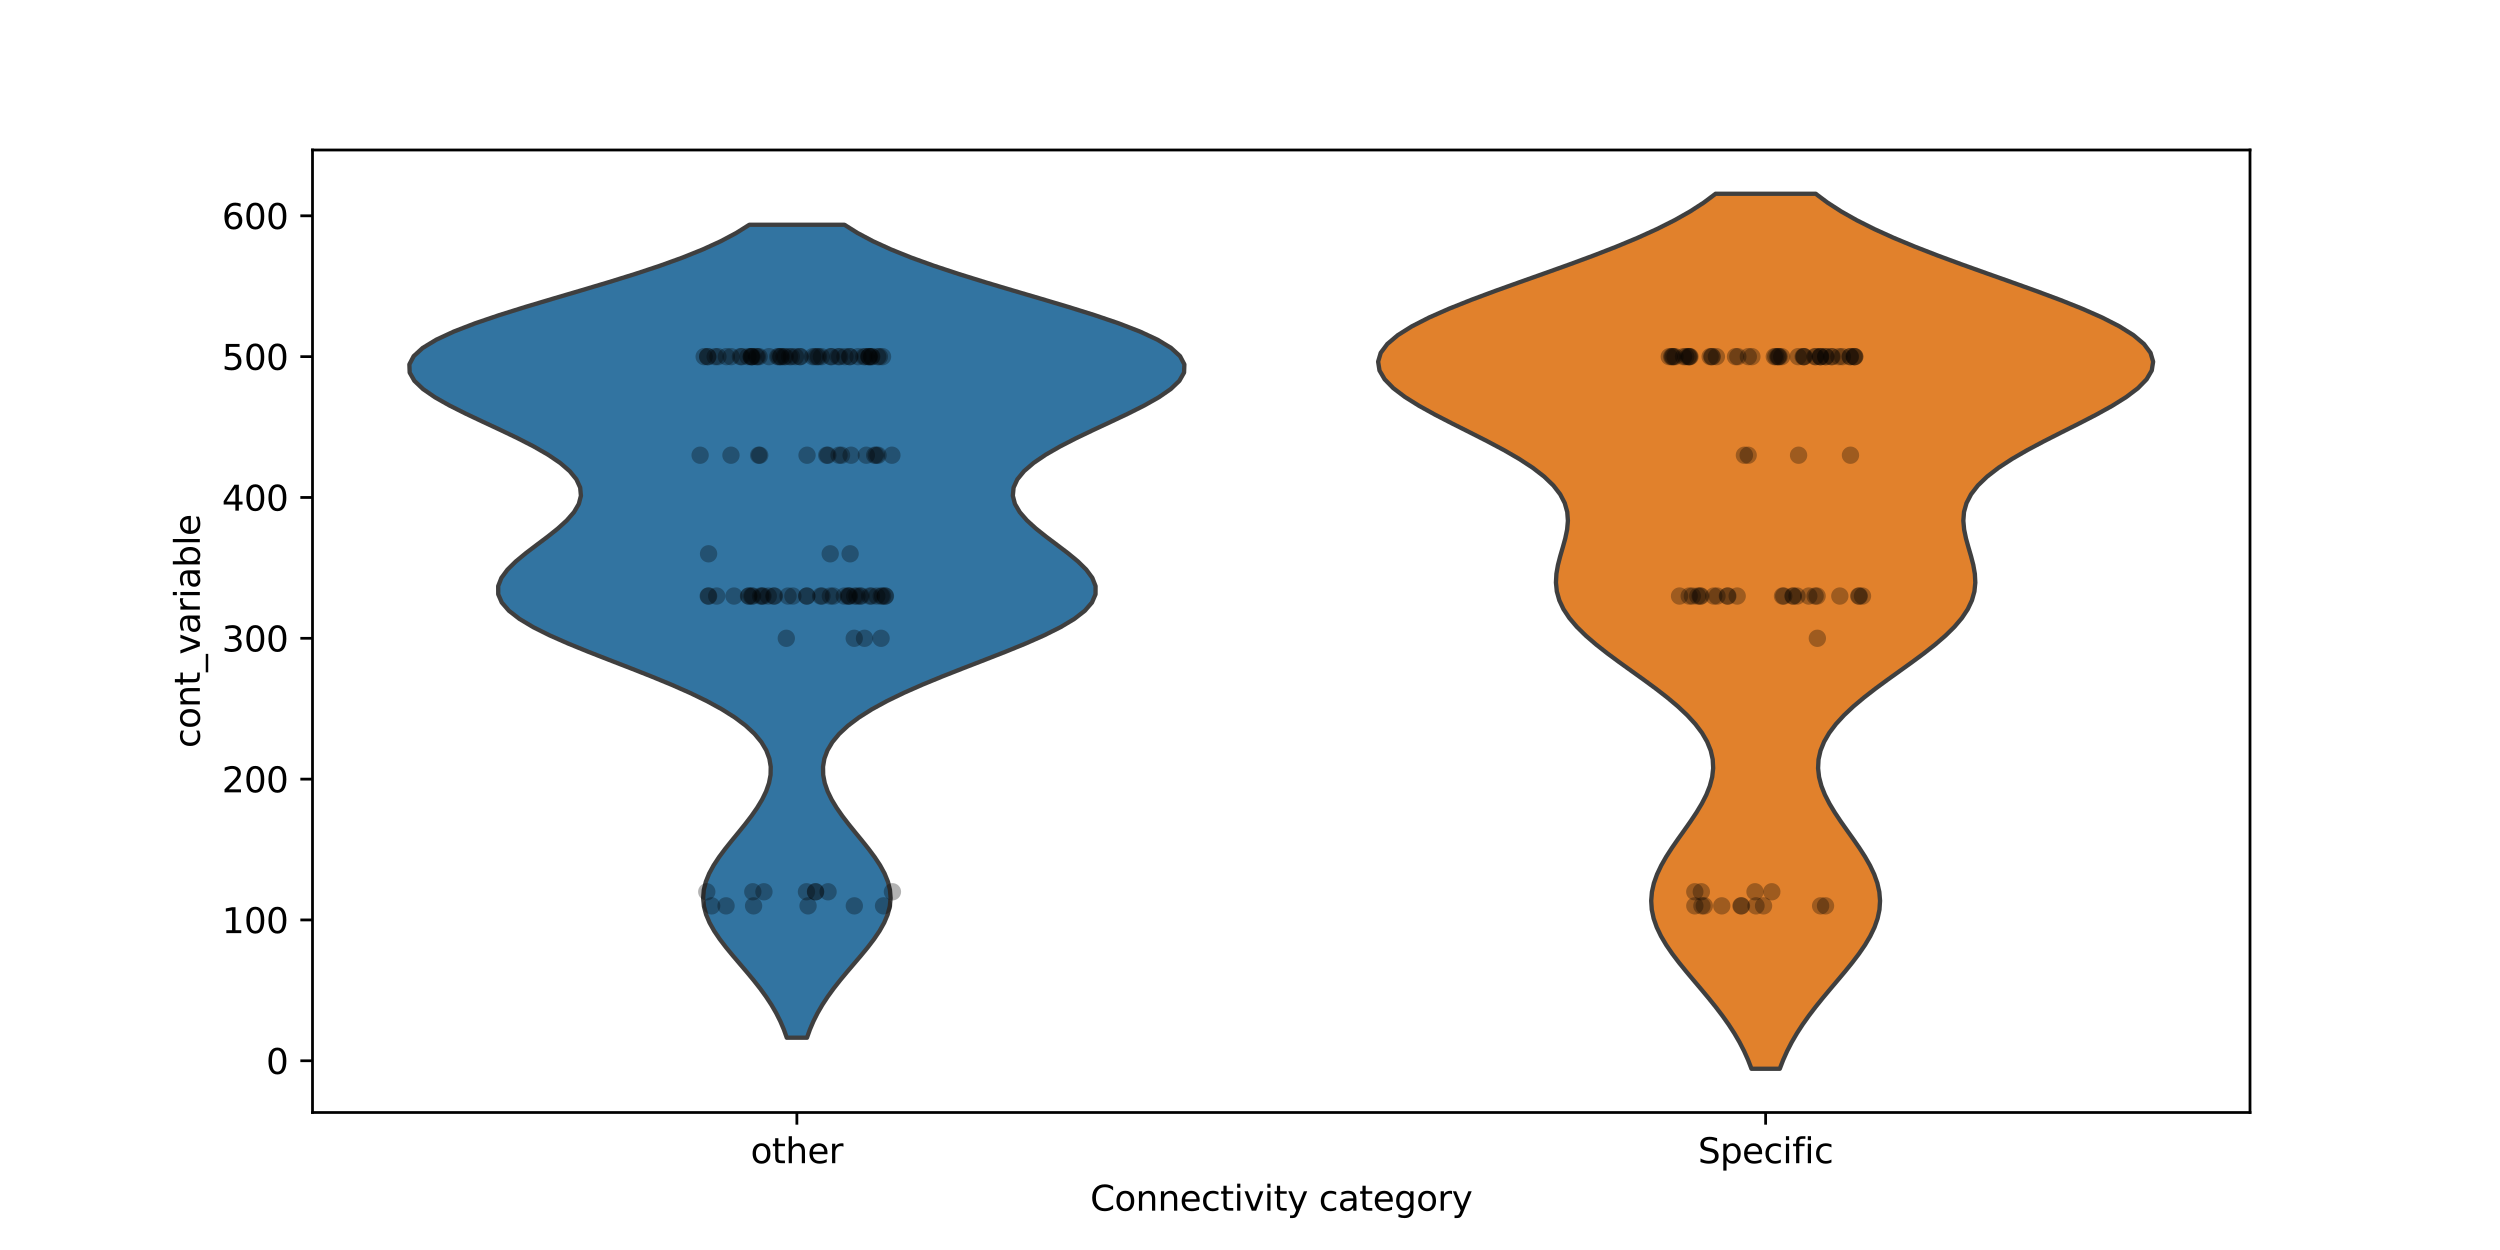 <?xml version="1.0" encoding="utf-8" standalone="no"?>
<!DOCTYPE svg PUBLIC "-//W3C//DTD SVG 1.1//EN"
  "http://www.w3.org/Graphics/SVG/1.1/DTD/svg11.dtd">
<svg xmlns:xlink="http://www.w3.org/1999/xlink" width="720pt" height="360pt" viewBox="0 0 720 360" xmlns="http://www.w3.org/2000/svg" version="1.1">
 <defs>
  <style type="text/css">*{stroke-linejoin: round; stroke-linecap: butt}</style>
 </defs>
 <g id="figure_1">
  <g id="patch_1">
   <path d="M 0 360 
L 720 360 
L 720 0 
L 0 0 
z
" style="fill: #ffffff"/>
  </g>
  <g id="axes_1">
   <g id="patch_2">
    <path d="M 90 320.4 
L 648 320.4 
L 648 43.2 
L 90 43.2 
z
" style="fill: #ffffff"/>
   </g>
   <g id="FillBetweenPolyCollection_1">
    <defs>
     <path id="mbd4c0c968b" d="M 232.412 -61.14 
L 226.588 -61.14 
L 225.747 -63.504 
L 224.737 -65.869 
L 223.547 -68.234 
L 222.174 -70.599 
L 220.62 -72.964 
L 218.901 -75.329 
L 217.041 -77.694 
L 215.078 -80.058 
L 213.06 -82.423 
L 211.045 -84.788 
L 209.098 -87.153 
L 207.289 -89.518 
L 205.687 -91.883 
L 204.358 -94.248 
L 203.359 -96.612 
L 202.734 -98.977 
L 202.509 -101.342 
L 202.696 -103.707 
L 203.284 -106.072 
L 204.246 -108.437 
L 205.536 -110.802 
L 207.097 -113.166 
L 208.859 -115.531 
L 210.748 -117.896 
L 212.686 -120.261 
L 214.599 -122.626 
L 216.413 -124.991 
L 218.063 -127.356 
L 219.49 -129.72 
L 220.64 -132.085 
L 221.466 -134.45 
L 221.923 -136.815 
L 221.972 -139.18 
L 221.573 -141.545 
L 220.688 -143.91 
L 219.281 -146.274 
L 217.32 -148.639 
L 214.776 -151.004 
L 211.634 -153.369 
L 207.89 -155.734 
L 203.56 -158.099 
L 198.684 -160.464 
L 193.328 -162.828 
L 187.587 -165.193 
L 181.588 -167.558 
L 175.48 -169.923 
L 169.437 -172.288 
L 163.644 -174.653 
L 158.292 -177.018 
L 153.559 -179.382 
L 149.608 -181.747 
L 146.564 -184.112 
L 144.513 -186.477 
L 143.491 -188.842 
L 143.479 -191.207 
L 144.406 -193.572 
L 146.15 -195.936 
L 148.55 -198.301 
L 151.412 -200.666 
L 154.526 -203.031 
L 157.672 -205.396 
L 160.642 -207.761 
L 163.241 -210.126 
L 165.303 -212.49 
L 166.692 -214.855 
L 167.308 -217.22 
L 167.088 -219.585 
L 166.005 -221.95 
L 164.069 -224.315 
L 161.322 -226.68 
L 157.839 -229.044 
L 153.727 -231.409 
L 149.123 -233.774 
L 144.19 -236.139 
L 139.119 -238.504 
L 134.12 -240.869 
L 129.417 -243.234 
L 125.24 -245.598 
L 121.813 -247.963 
L 119.338 -250.328 
L 117.991 -252.693 
L 117.9 -255.058 
L 119.141 -257.423 
L 121.731 -259.788 
L 125.623 -262.152 
L 130.71 -264.517 
L 136.832 -266.882 
L 143.789 -269.247 
L 151.348 -271.612 
L 159.265 -273.977 
L 167.299 -276.342 
L 175.224 -278.706 
L 182.84 -281.071 
L 189.986 -283.436 
L 196.538 -285.801 
L 202.419 -288.166 
L 207.586 -290.531 
L 212.036 -292.896 
L 215.794 -295.26 
L 243.206 -295.26 
L 243.206 -295.26 
L 246.964 -292.896 
L 251.414 -290.531 
L 256.581 -288.166 
L 262.462 -285.801 
L 269.014 -283.436 
L 276.16 -281.071 
L 283.776 -278.706 
L 291.701 -276.342 
L 299.735 -273.977 
L 307.652 -271.612 
L 315.211 -269.247 
L 322.168 -266.882 
L 328.29 -264.517 
L 333.377 -262.152 
L 337.269 -259.788 
L 339.859 -257.423 
L 341.1 -255.058 
L 341.009 -252.693 
L 339.662 -250.328 
L 337.187 -247.963 
L 333.76 -245.598 
L 329.583 -243.234 
L 324.88 -240.869 
L 319.881 -238.504 
L 314.81 -236.139 
L 309.877 -233.774 
L 305.273 -231.409 
L 301.161 -229.044 
L 297.678 -226.68 
L 294.931 -224.315 
L 292.995 -221.95 
L 291.912 -219.585 
L 291.692 -217.22 
L 292.308 -214.855 
L 293.697 -212.49 
L 295.759 -210.126 
L 298.358 -207.761 
L 301.328 -205.396 
L 304.474 -203.031 
L 307.588 -200.666 
L 310.45 -198.301 
L 312.85 -195.936 
L 314.594 -193.572 
L 315.521 -191.207 
L 315.509 -188.842 
L 314.487 -186.477 
L 312.436 -184.112 
L 309.392 -181.747 
L 305.441 -179.382 
L 300.708 -177.018 
L 295.356 -174.653 
L 289.563 -172.288 
L 283.52 -169.923 
L 277.412 -167.558 
L 271.413 -165.193 
L 265.672 -162.828 
L 260.316 -160.464 
L 255.44 -158.099 
L 251.11 -155.734 
L 247.366 -153.369 
L 244.224 -151.004 
L 241.68 -148.639 
L 239.719 -146.274 
L 238.312 -143.91 
L 237.427 -141.545 
L 237.028 -139.18 
L 237.077 -136.815 
L 237.534 -134.45 
L 238.36 -132.085 
L 239.51 -129.72 
L 240.937 -127.356 
L 242.587 -124.991 
L 244.401 -122.626 
L 246.314 -120.261 
L 248.252 -117.896 
L 250.141 -115.531 
L 251.903 -113.166 
L 253.464 -110.802 
L 254.754 -108.437 
L 255.716 -106.072 
L 256.304 -103.707 
L 256.491 -101.342 
L 256.266 -98.977 
L 255.641 -96.612 
L 254.642 -94.248 
L 253.313 -91.883 
L 251.711 -89.518 
L 249.902 -87.153 
L 247.955 -84.788 
L 245.94 -82.423 
L 243.922 -80.058 
L 241.959 -77.694 
L 240.099 -75.329 
L 238.38 -72.964 
L 236.826 -70.599 
L 235.453 -68.234 
L 234.263 -65.869 
L 233.253 -63.504 
L 232.412 -61.14 
z
" style="stroke: #3f3f3f; stroke-width: 1.25"/>
    </defs>
    <g clip-path="url(#pfb86423de5)">
     <use xlink:href="#mbd4c0c968b" x="0" y="360" style="fill: #3274a1; stroke: #3f3f3f; stroke-width: 1.25"/>
    </g>
   </g>
   <g id="FillBetweenPolyCollection_2">
    <defs>
     <path id="m7e9c116492" d="M 512.579 -52.2 
L 504.421 -52.2 
L 503.441 -54.745 
L 502.299 -57.291 
L 500.988 -59.836 
L 499.505 -62.382 
L 497.855 -64.927 
L 496.049 -67.473 
L 494.107 -70.018 
L 492.055 -72.564 
L 489.929 -75.109 
L 487.772 -77.655 
L 485.634 -80.2 
L 483.569 -82.745 
L 481.633 -85.291 
L 479.882 -87.836 
L 478.372 -90.382 
L 477.149 -92.927 
L 476.253 -95.473 
L 475.713 -98.018 
L 475.545 -100.564 
L 475.752 -103.109 
L 476.322 -105.655 
L 477.229 -108.2 
L 478.434 -110.745 
L 479.888 -113.291 
L 481.53 -115.836 
L 483.293 -118.382 
L 485.108 -120.927 
L 486.899 -123.473 
L 488.596 -126.018 
L 490.128 -128.564 
L 491.429 -131.109 
L 492.44 -133.655 
L 493.11 -136.2 
L 493.395 -138.745 
L 493.262 -141.291 
L 492.687 -143.836 
L 491.658 -146.382 
L 490.177 -148.927 
L 488.255 -151.473 
L 485.919 -154.018 
L 483.21 -156.564 
L 480.18 -159.109 
L 476.897 -161.655 
L 473.438 -164.2 
L 469.89 -166.745 
L 466.349 -169.291 
L 462.909 -171.836 
L 459.668 -174.382 
L 456.714 -176.927 
L 454.126 -179.473 
L 451.967 -182.018 
L 450.278 -184.564 
L 449.081 -187.109 
L 448.369 -189.655 
L 448.11 -192.2 
L 448.245 -194.745 
L 448.692 -197.291 
L 449.347 -199.836 
L 450.092 -202.382 
L 450.797 -204.927 
L 451.329 -207.473 
L 451.559 -210.018 
L 451.366 -212.564 
L 450.649 -215.109 
L 449.329 -217.655 
L 447.355 -220.2 
L 444.71 -222.745 
L 441.413 -225.291 
L 437.518 -227.836 
L 433.116 -230.382 
L 428.331 -232.927 
L 423.315 -235.473 
L 418.245 -238.018 
L 413.312 -240.564 
L 408.712 -243.109 
L 404.641 -245.655 
L 401.28 -248.2 
L 398.789 -250.745 
L 397.298 -253.291 
L 396.9 -255.836 
L 397.647 -258.382 
L 399.547 -260.927 
L 402.564 -263.473 
L 406.62 -266.018 
L 411.604 -268.564 
L 417.372 -271.109 
L 423.761 -273.655 
L 430.593 -276.2 
L 437.69 -278.745 
L 444.875 -281.291 
L 451.987 -283.836 
L 458.882 -286.382 
L 465.437 -288.927 
L 471.558 -291.473 
L 477.176 -294.018 
L 482.248 -296.564 
L 486.753 -299.109 
L 490.695 -301.655 
L 494.092 -304.2 
L 522.908 -304.2 
L 522.908 -304.2 
L 526.305 -301.655 
L 530.247 -299.109 
L 534.752 -296.564 
L 539.824 -294.018 
L 545.442 -291.473 
L 551.563 -288.927 
L 558.118 -286.382 
L 565.013 -283.836 
L 572.125 -281.291 
L 579.31 -278.745 
L 586.407 -276.2 
L 593.239 -273.655 
L 599.628 -271.109 
L 605.396 -268.564 
L 610.38 -266.018 
L 614.436 -263.473 
L 617.453 -260.927 
L 619.353 -258.382 
L 620.1 -255.836 
L 619.702 -253.291 
L 618.211 -250.745 
L 615.72 -248.2 
L 612.359 -245.655 
L 608.288 -243.109 
L 603.688 -240.564 
L 598.755 -238.018 
L 593.685 -235.473 
L 588.669 -232.927 
L 583.884 -230.382 
L 579.482 -227.836 
L 575.587 -225.291 
L 572.29 -222.745 
L 569.645 -220.2 
L 567.671 -217.655 
L 566.351 -215.109 
L 565.634 -212.564 
L 565.441 -210.018 
L 565.671 -207.473 
L 566.203 -204.927 
L 566.908 -202.382 
L 567.653 -199.836 
L 568.308 -197.291 
L 568.755 -194.745 
L 568.89 -192.2 
L 568.631 -189.655 
L 567.919 -187.109 
L 566.722 -184.564 
L 565.033 -182.018 
L 562.874 -179.473 
L 560.286 -176.927 
L 557.332 -174.382 
L 554.091 -171.836 
L 550.651 -169.291 
L 547.11 -166.745 
L 543.562 -164.2 
L 540.103 -161.655 
L 536.82 -159.109 
L 533.79 -156.564 
L 531.081 -154.018 
L 528.745 -151.473 
L 526.823 -148.927 
L 525.342 -146.382 
L 524.313 -143.836 
L 523.738 -141.291 
L 523.605 -138.745 
L 523.89 -136.2 
L 524.56 -133.655 
L 525.571 -131.109 
L 526.872 -128.564 
L 528.404 -126.018 
L 530.101 -123.473 
L 531.892 -120.927 
L 533.707 -118.382 
L 535.47 -115.836 
L 537.112 -113.291 
L 538.566 -110.745 
L 539.771 -108.2 
L 540.678 -105.655 
L 541.248 -103.109 
L 541.455 -100.564 
L 541.287 -98.018 
L 540.747 -95.473 
L 539.851 -92.927 
L 538.628 -90.382 
L 537.118 -87.836 
L 535.367 -85.291 
L 533.431 -82.745 
L 531.366 -80.2 
L 529.228 -77.655 
L 527.071 -75.109 
L 524.945 -72.564 
L 522.893 -70.018 
L 520.951 -67.473 
L 519.145 -64.927 
L 517.495 -62.382 
L 516.012 -59.836 
L 514.701 -57.291 
L 513.559 -54.745 
L 512.579 -52.2 
z
" style="stroke: #3f3f3f; stroke-width: 1.25"/>
    </defs>
    <g clip-path="url(#pfb86423de5)">
     <use xlink:href="#m7e9c116492" x="0" y="360" style="fill: #e1812c; stroke: #3f3f3f; stroke-width: 1.25"/>
    </g>
   </g>
   <g id="matplotlib.axis_1">
    <g id="xtick_1">
     <g id="line2d_1">
      <defs>
       <path id="m6ca0ea5483" d="M 0 0 
L 0 3.5 
" style="stroke: #000000; stroke-width: 0.8"/>
      </defs>
      <g>
       <use xlink:href="#m6ca0ea5483" x="229.5" y="320.4" style="stroke: #000000; stroke-width: 0.8"/>
      </g>
     </g>
     <g id="text_1">
      <!-- other -->
      <g transform="translate(216.18 334.998) scale(0.1 -0.1)">
       <defs>
        <path id="DejaVuSans-6f" d="M 1959 3097 
Q 1497 3097 1228 2736 
Q 959 2375 959 1747 
Q 959 1119 1226 758 
Q 1494 397 1959 397 
Q 2419 397 2687 759 
Q 2956 1122 2956 1747 
Q 2956 2369 2687 2733 
Q 2419 3097 1959 3097 
z
M 1959 3584 
Q 2709 3584 3137 3096 
Q 3566 2609 3566 1747 
Q 3566 888 3137 398 
Q 2709 -91 1959 -91 
Q 1206 -91 779 398 
Q 353 888 353 1747 
Q 353 2609 779 3096 
Q 1206 3584 1959 3584 
z
" transform="scale(0.016)"/>
        <path id="DejaVuSans-74" d="M 1172 4494 
L 1172 3500 
L 2356 3500 
L 2356 3053 
L 1172 3053 
L 1172 1153 
Q 1172 725 1289 603 
Q 1406 481 1766 481 
L 2356 481 
L 2356 0 
L 1766 0 
Q 1100 0 847 248 
Q 594 497 594 1153 
L 594 3053 
L 172 3053 
L 172 3500 
L 594 3500 
L 594 4494 
L 1172 4494 
z
" transform="scale(0.016)"/>
        <path id="DejaVuSans-68" d="M 3513 2113 
L 3513 0 
L 2938 0 
L 2938 2094 
Q 2938 2591 2744 2837 
Q 2550 3084 2163 3084 
Q 1697 3084 1428 2787 
Q 1159 2491 1159 1978 
L 1159 0 
L 581 0 
L 581 4863 
L 1159 4863 
L 1159 2956 
Q 1366 3272 1645 3428 
Q 1925 3584 2291 3584 
Q 2894 3584 3203 3211 
Q 3513 2838 3513 2113 
z
" transform="scale(0.016)"/>
        <path id="DejaVuSans-65" d="M 3597 1894 
L 3597 1613 
L 953 1613 
Q 991 1019 1311 708 
Q 1631 397 2203 397 
Q 2534 397 2845 478 
Q 3156 559 3463 722 
L 3463 178 
Q 3153 47 2828 -22 
Q 2503 -91 2169 -91 
Q 1331 -91 842 396 
Q 353 884 353 1716 
Q 353 2575 817 3079 
Q 1281 3584 2069 3584 
Q 2775 3584 3186 3129 
Q 3597 2675 3597 1894 
z
M 3022 2063 
Q 3016 2534 2758 2815 
Q 2500 3097 2075 3097 
Q 1594 3097 1305 2825 
Q 1016 2553 972 2059 
L 3022 2063 
z
" transform="scale(0.016)"/>
        <path id="DejaVuSans-72" d="M 2631 2963 
Q 2534 3019 2420 3045 
Q 2306 3072 2169 3072 
Q 1681 3072 1420 2755 
Q 1159 2438 1159 1844 
L 1159 0 
L 581 0 
L 581 3500 
L 1159 3500 
L 1159 2956 
Q 1341 3275 1631 3429 
Q 1922 3584 2338 3584 
Q 2397 3584 2469 3576 
Q 2541 3569 2628 3553 
L 2631 2963 
z
" transform="scale(0.016)"/>
       </defs>
       <use xlink:href="#DejaVuSans-6f"/>
       <use xlink:href="#DejaVuSans-74" transform="translate(61.182 0)"/>
       <use xlink:href="#DejaVuSans-68" transform="translate(100.391 0)"/>
       <use xlink:href="#DejaVuSans-65" transform="translate(163.77 0)"/>
       <use xlink:href="#DejaVuSans-72" transform="translate(225.293 0)"/>
      </g>
     </g>
    </g>
    <g id="xtick_2">
     <g id="line2d_2">
      <g>
       <use xlink:href="#m6ca0ea5483" x="508.5" y="320.4" style="stroke: #000000; stroke-width: 0.8"/>
      </g>
     </g>
     <g id="text_2">
      <!-- Specific -->
      <g transform="translate(489.038 334.998) scale(0.1 -0.1)">
       <defs>
        <path id="DejaVuSans-53" d="M 3425 4513 
L 3425 3897 
Q 3066 4069 2747 4153 
Q 2428 4238 2131 4238 
Q 1616 4238 1336 4038 
Q 1056 3838 1056 3469 
Q 1056 3159 1242 3001 
Q 1428 2844 1947 2747 
L 2328 2669 
Q 3034 2534 3370 2195 
Q 3706 1856 3706 1288 
Q 3706 609 3251 259 
Q 2797 -91 1919 -91 
Q 1588 -91 1214 -16 
Q 841 59 441 206 
L 441 856 
Q 825 641 1194 531 
Q 1563 422 1919 422 
Q 2459 422 2753 634 
Q 3047 847 3047 1241 
Q 3047 1584 2836 1778 
Q 2625 1972 2144 2069 
L 1759 2144 
Q 1053 2284 737 2584 
Q 422 2884 422 3419 
Q 422 4038 858 4394 
Q 1294 4750 2059 4750 
Q 2388 4750 2728 4690 
Q 3069 4631 3425 4513 
z
" transform="scale(0.016)"/>
        <path id="DejaVuSans-70" d="M 1159 525 
L 1159 -1331 
L 581 -1331 
L 581 3500 
L 1159 3500 
L 1159 2969 
Q 1341 3281 1617 3432 
Q 1894 3584 2278 3584 
Q 2916 3584 3314 3078 
Q 3713 2572 3713 1747 
Q 3713 922 3314 415 
Q 2916 -91 2278 -91 
Q 1894 -91 1617 61 
Q 1341 213 1159 525 
z
M 3116 1747 
Q 3116 2381 2855 2742 
Q 2594 3103 2138 3103 
Q 1681 3103 1420 2742 
Q 1159 2381 1159 1747 
Q 1159 1113 1420 752 
Q 1681 391 2138 391 
Q 2594 391 2855 752 
Q 3116 1113 3116 1747 
z
" transform="scale(0.016)"/>
        <path id="DejaVuSans-63" d="M 3122 3366 
L 3122 2828 
Q 2878 2963 2633 3030 
Q 2388 3097 2138 3097 
Q 1578 3097 1268 2742 
Q 959 2388 959 1747 
Q 959 1106 1268 751 
Q 1578 397 2138 397 
Q 2388 397 2633 464 
Q 2878 531 3122 666 
L 3122 134 
Q 2881 22 2623 -34 
Q 2366 -91 2075 -91 
Q 1284 -91 818 406 
Q 353 903 353 1747 
Q 353 2603 823 3093 
Q 1294 3584 2113 3584 
Q 2378 3584 2631 3529 
Q 2884 3475 3122 3366 
z
" transform="scale(0.016)"/>
        <path id="DejaVuSans-69" d="M 603 3500 
L 1178 3500 
L 1178 0 
L 603 0 
L 603 3500 
z
M 603 4863 
L 1178 4863 
L 1178 4134 
L 603 4134 
L 603 4863 
z
" transform="scale(0.016)"/>
        <path id="DejaVuSans-66" d="M 2375 4863 
L 2375 4384 
L 1825 4384 
Q 1516 4384 1395 4259 
Q 1275 4134 1275 3809 
L 1275 3500 
L 2222 3500 
L 2222 3053 
L 1275 3053 
L 1275 0 
L 697 0 
L 697 3053 
L 147 3053 
L 147 3500 
L 697 3500 
L 697 3744 
Q 697 4328 969 4595 
Q 1241 4863 1831 4863 
L 2375 4863 
z
" transform="scale(0.016)"/>
       </defs>
       <use xlink:href="#DejaVuSans-53"/>
       <use xlink:href="#DejaVuSans-70" transform="translate(63.477 0)"/>
       <use xlink:href="#DejaVuSans-65" transform="translate(126.953 0)"/>
       <use xlink:href="#DejaVuSans-63" transform="translate(188.477 0)"/>
       <use xlink:href="#DejaVuSans-69" transform="translate(243.457 0)"/>
       <use xlink:href="#DejaVuSans-66" transform="translate(271.24 0)"/>
       <use xlink:href="#DejaVuSans-69" transform="translate(306.445 0)"/>
       <use xlink:href="#DejaVuSans-63" transform="translate(334.229 0)"/>
      </g>
     </g>
    </g>
    <g id="text_3">
     <!-- Connectivity category -->
     <g transform="translate(313.981 348.677) scale(0.1 -0.1)">
      <defs>
       <path id="DejaVuSans-43" d="M 4122 4306 
L 4122 3641 
Q 3803 3938 3442 4084 
Q 3081 4231 2675 4231 
Q 1875 4231 1450 3742 
Q 1025 3253 1025 2328 
Q 1025 1406 1450 917 
Q 1875 428 2675 428 
Q 3081 428 3442 575 
Q 3803 722 4122 1019 
L 4122 359 
Q 3791 134 3420 21 
Q 3050 -91 2638 -91 
Q 1578 -91 968 557 
Q 359 1206 359 2328 
Q 359 3453 968 4101 
Q 1578 4750 2638 4750 
Q 3056 4750 3426 4639 
Q 3797 4528 4122 4306 
z
" transform="scale(0.016)"/>
       <path id="DejaVuSans-6e" d="M 3513 2113 
L 3513 0 
L 2938 0 
L 2938 2094 
Q 2938 2591 2744 2837 
Q 2550 3084 2163 3084 
Q 1697 3084 1428 2787 
Q 1159 2491 1159 1978 
L 1159 0 
L 581 0 
L 581 3500 
L 1159 3500 
L 1159 2956 
Q 1366 3272 1645 3428 
Q 1925 3584 2291 3584 
Q 2894 3584 3203 3211 
Q 3513 2838 3513 2113 
z
" transform="scale(0.016)"/>
       <path id="DejaVuSans-76" d="M 191 3500 
L 800 3500 
L 1894 563 
L 2988 3500 
L 3597 3500 
L 2284 0 
L 1503 0 
L 191 3500 
z
" transform="scale(0.016)"/>
       <path id="DejaVuSans-79" d="M 2059 -325 
Q 1816 -950 1584 -1140 
Q 1353 -1331 966 -1331 
L 506 -1331 
L 506 -850 
L 844 -850 
Q 1081 -850 1212 -737 
Q 1344 -625 1503 -206 
L 1606 56 
L 191 3500 
L 800 3500 
L 1894 763 
L 2988 3500 
L 3597 3500 
L 2059 -325 
z
" transform="scale(0.016)"/>
       <path id="DejaVuSans-20" transform="scale(0.016)"/>
       <path id="DejaVuSans-61" d="M 2194 1759 
Q 1497 1759 1228 1600 
Q 959 1441 959 1056 
Q 959 750 1161 570 
Q 1363 391 1709 391 
Q 2188 391 2477 730 
Q 2766 1069 2766 1631 
L 2766 1759 
L 2194 1759 
z
M 3341 1997 
L 3341 0 
L 2766 0 
L 2766 531 
Q 2569 213 2275 61 
Q 1981 -91 1556 -91 
Q 1019 -91 701 211 
Q 384 513 384 1019 
Q 384 1609 779 1909 
Q 1175 2209 1959 2209 
L 2766 2209 
L 2766 2266 
Q 2766 2663 2505 2880 
Q 2244 3097 1772 3097 
Q 1472 3097 1187 3025 
Q 903 2953 641 2809 
L 641 3341 
Q 956 3463 1253 3523 
Q 1550 3584 1831 3584 
Q 2591 3584 2966 3190 
Q 3341 2797 3341 1997 
z
" transform="scale(0.016)"/>
       <path id="DejaVuSans-67" d="M 2906 1791 
Q 2906 2416 2648 2759 
Q 2391 3103 1925 3103 
Q 1463 3103 1205 2759 
Q 947 2416 947 1791 
Q 947 1169 1205 825 
Q 1463 481 1925 481 
Q 2391 481 2648 825 
Q 2906 1169 2906 1791 
z
M 3481 434 
Q 3481 -459 3084 -895 
Q 2688 -1331 1869 -1331 
Q 1566 -1331 1297 -1286 
Q 1028 -1241 775 -1147 
L 775 -588 
Q 1028 -725 1275 -790 
Q 1522 -856 1778 -856 
Q 2344 -856 2625 -561 
Q 2906 -266 2906 331 
L 2906 616 
Q 2728 306 2450 153 
Q 2172 0 1784 0 
Q 1141 0 747 490 
Q 353 981 353 1791 
Q 353 2603 747 3093 
Q 1141 3584 1784 3584 
Q 2172 3584 2450 3431 
Q 2728 3278 2906 2969 
L 2906 3500 
L 3481 3500 
L 3481 434 
z
" transform="scale(0.016)"/>
      </defs>
      <use xlink:href="#DejaVuSans-43"/>
      <use xlink:href="#DejaVuSans-6f" transform="translate(69.824 0)"/>
      <use xlink:href="#DejaVuSans-6e" transform="translate(131.006 0)"/>
      <use xlink:href="#DejaVuSans-6e" transform="translate(194.385 0)"/>
      <use xlink:href="#DejaVuSans-65" transform="translate(257.764 0)"/>
      <use xlink:href="#DejaVuSans-63" transform="translate(319.287 0)"/>
      <use xlink:href="#DejaVuSans-74" transform="translate(374.268 0)"/>
      <use xlink:href="#DejaVuSans-69" transform="translate(413.477 0)"/>
      <use xlink:href="#DejaVuSans-76" transform="translate(441.26 0)"/>
      <use xlink:href="#DejaVuSans-69" transform="translate(500.439 0)"/>
      <use xlink:href="#DejaVuSans-74" transform="translate(528.223 0)"/>
      <use xlink:href="#DejaVuSans-79" transform="translate(567.432 0)"/>
      <use xlink:href="#DejaVuSans-20" transform="translate(626.611 0)"/>
      <use xlink:href="#DejaVuSans-63" transform="translate(658.398 0)"/>
      <use xlink:href="#DejaVuSans-61" transform="translate(713.379 0)"/>
      <use xlink:href="#DejaVuSans-74" transform="translate(774.658 0)"/>
      <use xlink:href="#DejaVuSans-65" transform="translate(813.867 0)"/>
      <use xlink:href="#DejaVuSans-67" transform="translate(875.391 0)"/>
      <use xlink:href="#DejaVuSans-6f" transform="translate(938.867 0)"/>
      <use xlink:href="#DejaVuSans-72" transform="translate(1000.049 0)"/>
      <use xlink:href="#DejaVuSans-79" transform="translate(1041.162 0)"/>
     </g>
    </g>
   </g>
   <g id="matplotlib.axis_2">
    <g id="ytick_1">
     <g id="line2d_3">
      <defs>
       <path id="mfdff42683c" d="M 0 0 
L -3.5 0 
" style="stroke: #000000; stroke-width: 0.8"/>
      </defs>
      <g>
       <use xlink:href="#mfdff42683c" x="90" y="305.5" style="stroke: #000000; stroke-width: 0.8"/>
      </g>
     </g>
     <g id="text_4">
      <!-- 0 -->
      <g transform="translate(76.638 309.299) scale(0.1 -0.1)">
       <defs>
        <path id="DejaVuSans-30" d="M 2034 4250 
Q 1547 4250 1301 3770 
Q 1056 3291 1056 2328 
Q 1056 1369 1301 889 
Q 1547 409 2034 409 
Q 2525 409 2770 889 
Q 3016 1369 3016 2328 
Q 3016 3291 2770 3770 
Q 2525 4250 2034 4250 
z
M 2034 4750 
Q 2819 4750 3233 4129 
Q 3647 3509 3647 2328 
Q 3647 1150 3233 529 
Q 2819 -91 2034 -91 
Q 1250 -91 836 529 
Q 422 1150 422 2328 
Q 422 3509 836 4129 
Q 1250 4750 2034 4750 
z
" transform="scale(0.016)"/>
       </defs>
       <use xlink:href="#DejaVuSans-30"/>
      </g>
     </g>
    </g>
    <g id="ytick_2">
     <g id="line2d_4">
      <g>
       <use xlink:href="#mfdff42683c" x="90" y="264.942" style="stroke: #000000; stroke-width: 0.8"/>
      </g>
     </g>
     <g id="text_5">
      <!-- 100 -->
      <g transform="translate(63.913 268.742) scale(0.1 -0.1)">
       <defs>
        <path id="DejaVuSans-31" d="M 794 531 
L 1825 531 
L 1825 4091 
L 703 3866 
L 703 4441 
L 1819 4666 
L 2450 4666 
L 2450 531 
L 3481 531 
L 3481 0 
L 794 0 
L 794 531 
z
" transform="scale(0.016)"/>
       </defs>
       <use xlink:href="#DejaVuSans-31"/>
       <use xlink:href="#DejaVuSans-30" transform="translate(63.623 0)"/>
       <use xlink:href="#DejaVuSans-30" transform="translate(127.246 0)"/>
      </g>
     </g>
    </g>
    <g id="ytick_3">
     <g id="line2d_5">
      <g>
       <use xlink:href="#mfdff42683c" x="90" y="224.385" style="stroke: #000000; stroke-width: 0.8"/>
      </g>
     </g>
     <g id="text_6">
      <!-- 200 -->
      <g transform="translate(63.913 228.184) scale(0.1 -0.1)">
       <defs>
        <path id="DejaVuSans-32" d="M 1228 531 
L 3431 531 
L 3431 0 
L 469 0 
L 469 531 
Q 828 903 1448 1529 
Q 2069 2156 2228 2338 
Q 2531 2678 2651 2914 
Q 2772 3150 2772 3378 
Q 2772 3750 2511 3984 
Q 2250 4219 1831 4219 
Q 1534 4219 1204 4116 
Q 875 4013 500 3803 
L 500 4441 
Q 881 4594 1212 4672 
Q 1544 4750 1819 4750 
Q 2544 4750 2975 4387 
Q 3406 4025 3406 3419 
Q 3406 3131 3298 2873 
Q 3191 2616 2906 2266 
Q 2828 2175 2409 1742 
Q 1991 1309 1228 531 
z
" transform="scale(0.016)"/>
       </defs>
       <use xlink:href="#DejaVuSans-32"/>
       <use xlink:href="#DejaVuSans-30" transform="translate(63.623 0)"/>
       <use xlink:href="#DejaVuSans-30" transform="translate(127.246 0)"/>
      </g>
     </g>
    </g>
    <g id="ytick_4">
     <g id="line2d_6">
      <g>
       <use xlink:href="#mfdff42683c" x="90" y="183.828" style="stroke: #000000; stroke-width: 0.8"/>
      </g>
     </g>
     <g id="text_7">
      <!-- 300 -->
      <g transform="translate(63.913 187.627) scale(0.1 -0.1)">
       <defs>
        <path id="DejaVuSans-33" d="M 2597 2516 
Q 3050 2419 3304 2112 
Q 3559 1806 3559 1356 
Q 3559 666 3084 287 
Q 2609 -91 1734 -91 
Q 1441 -91 1130 -33 
Q 819 25 488 141 
L 488 750 
Q 750 597 1062 519 
Q 1375 441 1716 441 
Q 2309 441 2620 675 
Q 2931 909 2931 1356 
Q 2931 1769 2642 2001 
Q 2353 2234 1838 2234 
L 1294 2234 
L 1294 2753 
L 1863 2753 
Q 2328 2753 2575 2939 
Q 2822 3125 2822 3475 
Q 2822 3834 2567 4026 
Q 2313 4219 1838 4219 
Q 1578 4219 1281 4162 
Q 984 4106 628 3988 
L 628 4550 
Q 988 4650 1302 4700 
Q 1616 4750 1894 4750 
Q 2613 4750 3031 4423 
Q 3450 4097 3450 3541 
Q 3450 3153 3228 2886 
Q 3006 2619 2597 2516 
z
" transform="scale(0.016)"/>
       </defs>
       <use xlink:href="#DejaVuSans-33"/>
       <use xlink:href="#DejaVuSans-30" transform="translate(63.623 0)"/>
       <use xlink:href="#DejaVuSans-30" transform="translate(127.246 0)"/>
      </g>
     </g>
    </g>
    <g id="ytick_5">
     <g id="line2d_7">
      <g>
       <use xlink:href="#mfdff42683c" x="90" y="143.271" style="stroke: #000000; stroke-width: 0.8"/>
      </g>
     </g>
     <g id="text_8">
      <!-- 400 -->
      <g transform="translate(63.913 147.07) scale(0.1 -0.1)">
       <defs>
        <path id="DejaVuSans-34" d="M 2419 4116 
L 825 1625 
L 2419 1625 
L 2419 4116 
z
M 2253 4666 
L 3047 4666 
L 3047 1625 
L 3713 1625 
L 3713 1100 
L 3047 1100 
L 3047 0 
L 2419 0 
L 2419 1100 
L 313 1100 
L 313 1709 
L 2253 4666 
z
" transform="scale(0.016)"/>
       </defs>
       <use xlink:href="#DejaVuSans-34"/>
       <use xlink:href="#DejaVuSans-30" transform="translate(63.623 0)"/>
       <use xlink:href="#DejaVuSans-30" transform="translate(127.246 0)"/>
      </g>
     </g>
    </g>
    <g id="ytick_6">
     <g id="line2d_8">
      <g>
       <use xlink:href="#mfdff42683c" x="90" y="102.713" style="stroke: #000000; stroke-width: 0.8"/>
      </g>
     </g>
     <g id="text_9">
      <!-- 500 -->
      <g transform="translate(63.913 106.513) scale(0.1 -0.1)">
       <defs>
        <path id="DejaVuSans-35" d="M 691 4666 
L 3169 4666 
L 3169 4134 
L 1269 4134 
L 1269 2991 
Q 1406 3038 1543 3061 
Q 1681 3084 1819 3084 
Q 2600 3084 3056 2656 
Q 3513 2228 3513 1497 
Q 3513 744 3044 326 
Q 2575 -91 1722 -91 
Q 1428 -91 1123 -41 
Q 819 9 494 109 
L 494 744 
Q 775 591 1075 516 
Q 1375 441 1709 441 
Q 2250 441 2565 725 
Q 2881 1009 2881 1497 
Q 2881 1984 2565 2268 
Q 2250 2553 1709 2553 
Q 1456 2553 1204 2497 
Q 953 2441 691 2322 
L 691 4666 
z
" transform="scale(0.016)"/>
       </defs>
       <use xlink:href="#DejaVuSans-35"/>
       <use xlink:href="#DejaVuSans-30" transform="translate(63.623 0)"/>
       <use xlink:href="#DejaVuSans-30" transform="translate(127.246 0)"/>
      </g>
     </g>
    </g>
    <g id="ytick_7">
     <g id="line2d_9">
      <g>
       <use xlink:href="#mfdff42683c" x="90" y="62.156" style="stroke: #000000; stroke-width: 0.8"/>
      </g>
     </g>
     <g id="text_10">
      <!-- 600 -->
      <g transform="translate(63.913 65.955) scale(0.1 -0.1)">
       <defs>
        <path id="DejaVuSans-36" d="M 2113 2584 
Q 1688 2584 1439 2293 
Q 1191 2003 1191 1497 
Q 1191 994 1439 701 
Q 1688 409 2113 409 
Q 2538 409 2786 701 
Q 3034 994 3034 1497 
Q 3034 2003 2786 2293 
Q 2538 2584 2113 2584 
z
M 3366 4563 
L 3366 3988 
Q 3128 4100 2886 4159 
Q 2644 4219 2406 4219 
Q 1781 4219 1451 3797 
Q 1122 3375 1075 2522 
Q 1259 2794 1537 2939 
Q 1816 3084 2150 3084 
Q 2853 3084 3261 2657 
Q 3669 2231 3669 1497 
Q 3669 778 3244 343 
Q 2819 -91 2113 -91 
Q 1303 -91 875 529 
Q 447 1150 447 2328 
Q 447 3434 972 4092 
Q 1497 4750 2381 4750 
Q 2619 4750 2861 4703 
Q 3103 4656 3366 4563 
z
" transform="scale(0.016)"/>
       </defs>
       <use xlink:href="#DejaVuSans-36"/>
       <use xlink:href="#DejaVuSans-30" transform="translate(63.623 0)"/>
       <use xlink:href="#DejaVuSans-30" transform="translate(127.246 0)"/>
      </g>
     </g>
    </g>
    <g id="text_11">
     <!-- cont_variable -->
     <g transform="translate(57.555 215.409) rotate(-90) scale(0.1 -0.1)">
      <defs>
       <path id="DejaVuSans-5f" d="M 3263 -1063 
L 3263 -1509 
L -63 -1509 
L -63 -1063 
L 3263 -1063 
z
" transform="scale(0.016)"/>
       <path id="DejaVuSans-62" d="M 3116 1747 
Q 3116 2381 2855 2742 
Q 2594 3103 2138 3103 
Q 1681 3103 1420 2742 
Q 1159 2381 1159 1747 
Q 1159 1113 1420 752 
Q 1681 391 2138 391 
Q 2594 391 2855 752 
Q 3116 1113 3116 1747 
z
M 1159 2969 
Q 1341 3281 1617 3432 
Q 1894 3584 2278 3584 
Q 2916 3584 3314 3078 
Q 3713 2572 3713 1747 
Q 3713 922 3314 415 
Q 2916 -91 2278 -91 
Q 1894 -91 1617 61 
Q 1341 213 1159 525 
L 1159 0 
L 581 0 
L 581 4863 
L 1159 4863 
L 1159 2969 
z
" transform="scale(0.016)"/>
       <path id="DejaVuSans-6c" d="M 603 4863 
L 1178 4863 
L 1178 0 
L 603 0 
L 603 4863 
z
" transform="scale(0.016)"/>
      </defs>
      <use xlink:href="#DejaVuSans-63"/>
      <use xlink:href="#DejaVuSans-6f" transform="translate(54.98 0)"/>
      <use xlink:href="#DejaVuSans-6e" transform="translate(116.162 0)"/>
      <use xlink:href="#DejaVuSans-74" transform="translate(179.541 0)"/>
      <use xlink:href="#DejaVuSans-5f" transform="translate(218.75 0)"/>
      <use xlink:href="#DejaVuSans-76" transform="translate(268.75 0)"/>
      <use xlink:href="#DejaVuSans-61" transform="translate(327.93 0)"/>
      <use xlink:href="#DejaVuSans-72" transform="translate(389.209 0)"/>
      <use xlink:href="#DejaVuSans-69" transform="translate(430.322 0)"/>
      <use xlink:href="#DejaVuSans-61" transform="translate(458.105 0)"/>
      <use xlink:href="#DejaVuSans-62" transform="translate(519.385 0)"/>
      <use xlink:href="#DejaVuSans-6c" transform="translate(582.861 0)"/>
      <use xlink:href="#DejaVuSans-65" transform="translate(610.645 0)"/>
     </g>
    </g>
   </g>
   <g id="patch_3">
    <path d="M 90 320.4 
L 90 43.2 
" style="fill: none; stroke: #000000; stroke-width: 0.8; stroke-linejoin: miter; stroke-linecap: square"/>
   </g>
   <g id="patch_4">
    <path d="M 648 320.4 
L 648 43.2 
" style="fill: none; stroke: #000000; stroke-width: 0.8; stroke-linejoin: miter; stroke-linecap: square"/>
   </g>
   <g id="patch_5">
    <path d="M 90 320.4 
L 648 320.4 
" style="fill: none; stroke: #000000; stroke-width: 0.8; stroke-linejoin: miter; stroke-linecap: square"/>
   </g>
   <g id="patch_6">
    <path d="M 90 43.2 
L 648 43.2 
" style="fill: none; stroke: #000000; stroke-width: 0.8; stroke-linejoin: miter; stroke-linecap: square"/>
   </g>
   <g id="PathCollection_1">
    <defs>
     <path id="md6fef2af5a" d="M 0 2.5 
C 0.663 2.5 1.299 2.237 1.768 1.768 
C 2.237 1.299 2.5 0.663 2.5 0 
C 2.5 -0.663 2.237 -1.299 1.768 -1.768 
C 1.299 -2.237 0.663 -2.5 0 -2.5 
C -0.663 -2.5 -1.299 -2.237 -1.768 -1.768 
C -2.237 -1.299 -2.5 -0.663 -2.5 0 
C -2.5 0.663 -2.237 1.299 -1.768 1.768 
C -1.299 2.237 -0.663 2.5 0 2.5 
z
"/>
    </defs>
    <g clip-path="url(#pfb86423de5)">
     <use xlink:href="#md6fef2af5a" x="217.031" y="260.887" style="fill-opacity: 0.3"/>
     <use xlink:href="#md6fef2af5a" x="254.461" y="260.887" style="fill-opacity: 0.3"/>
     <use xlink:href="#md6fef2af5a" x="232.72" y="260.887" style="fill-opacity: 0.3"/>
     <use xlink:href="#md6fef2af5a" x="209.102" y="260.887" style="fill-opacity: 0.3"/>
     <use xlink:href="#md6fef2af5a" x="246.045" y="260.887" style="fill-opacity: 0.3"/>
     <use xlink:href="#md6fef2af5a" x="204.96" y="260.887" style="fill-opacity: 0.3"/>
     <use xlink:href="#md6fef2af5a" x="232.26" y="256.831" style="fill-opacity: 0.3"/>
     <use xlink:href="#md6fef2af5a" x="257.019" y="256.831" style="fill-opacity: 0.3"/>
     <use xlink:href="#md6fef2af5a" x="203.55" y="256.831" style="fill-opacity: 0.3"/>
     <use xlink:href="#md6fef2af5a" x="220.014" y="256.831" style="fill-opacity: 0.3"/>
     <use xlink:href="#md6fef2af5a" x="238.48" y="256.831" style="fill-opacity: 0.3"/>
     <use xlink:href="#md6fef2af5a" x="216.807" y="256.831" style="fill-opacity: 0.3"/>
     <use xlink:href="#md6fef2af5a" x="234.862" y="256.831" style="fill-opacity: 0.3"/>
     <use xlink:href="#md6fef2af5a" x="234.895" y="256.831" style="fill-opacity: 0.3"/>
     <use xlink:href="#md6fef2af5a" x="246.02" y="183.828" style="fill-opacity: 0.3"/>
     <use xlink:href="#md6fef2af5a" x="226.456" y="183.828" style="fill-opacity: 0.3"/>
     <use xlink:href="#md6fef2af5a" x="253.751" y="183.828" style="fill-opacity: 0.3"/>
     <use xlink:href="#md6fef2af5a" x="248.978" y="183.828" style="fill-opacity: 0.3"/>
     <use xlink:href="#md6fef2af5a" x="250.963" y="102.713" style="fill-opacity: 0.3"/>
     <use xlink:href="#md6fef2af5a" x="203.811" y="102.713" style="fill-opacity: 0.3"/>
     <use xlink:href="#md6fef2af5a" x="227.361" y="102.713" style="fill-opacity: 0.3"/>
     <use xlink:href="#md6fef2af5a" x="235.354" y="102.713" style="fill-opacity: 0.3"/>
     <use xlink:href="#md6fef2af5a" x="225.774" y="102.713" style="fill-opacity: 0.3"/>
     <use xlink:href="#md6fef2af5a" x="216.404" y="102.713" style="fill-opacity: 0.3"/>
     <use xlink:href="#md6fef2af5a" x="234.051" y="102.713" style="fill-opacity: 0.3"/>
     <use xlink:href="#md6fef2af5a" x="218.127" y="102.713" style="fill-opacity: 0.3"/>
     <use xlink:href="#md6fef2af5a" x="249.262" y="102.713" style="fill-opacity: 0.3"/>
     <use xlink:href="#md6fef2af5a" x="250.384" y="102.713" style="fill-opacity: 0.3"/>
     <use xlink:href="#md6fef2af5a" x="236.568" y="102.713" style="fill-opacity: 0.3"/>
     <use xlink:href="#md6fef2af5a" x="218.62" y="102.713" style="fill-opacity: 0.3"/>
     <use xlink:href="#md6fef2af5a" x="244.798" y="102.713" style="fill-opacity: 0.3"/>
     <use xlink:href="#md6fef2af5a" x="247.114" y="102.713" style="fill-opacity: 0.3"/>
     <use xlink:href="#md6fef2af5a" x="239.204" y="102.713" style="fill-opacity: 0.3"/>
     <use xlink:href="#md6fef2af5a" x="224.933" y="102.713" style="fill-opacity: 0.3"/>
     <use xlink:href="#md6fef2af5a" x="230.524" y="102.713" style="fill-opacity: 0.3"/>
     <use xlink:href="#md6fef2af5a" x="248.784" y="102.713" style="fill-opacity: 0.3"/>
     <use xlink:href="#md6fef2af5a" x="216.445" y="102.713" style="fill-opacity: 0.3"/>
     <use xlink:href="#md6fef2af5a" x="243.334" y="102.713" style="fill-opacity: 0.3"/>
     <use xlink:href="#md6fef2af5a" x="202.798" y="102.713" style="fill-opacity: 0.3"/>
     <use xlink:href="#md6fef2af5a" x="213.627" y="102.713" style="fill-opacity: 0.3"/>
     <use xlink:href="#md6fef2af5a" x="205.972" y="102.713" style="fill-opacity: 0.3"/>
     <use xlink:href="#md6fef2af5a" x="224.346" y="102.713" style="fill-opacity: 0.3"/>
     <use xlink:href="#md6fef2af5a" x="229.076" y="102.713" style="fill-opacity: 0.3"/>
     <use xlink:href="#md6fef2af5a" x="221.471" y="102.713" style="fill-opacity: 0.3"/>
     <use xlink:href="#md6fef2af5a" x="241.399" y="102.713" style="fill-opacity: 0.3"/>
     <use xlink:href="#md6fef2af5a" x="215.41" y="102.713" style="fill-opacity: 0.3"/>
     <use xlink:href="#md6fef2af5a" x="234.767" y="102.713" style="fill-opacity: 0.3"/>
     <use xlink:href="#md6fef2af5a" x="224.853" y="102.713" style="fill-opacity: 0.3"/>
     <use xlink:href="#md6fef2af5a" x="216.322" y="102.713" style="fill-opacity: 0.3"/>
     <use xlink:href="#md6fef2af5a" x="213.236" y="102.713" style="fill-opacity: 0.3"/>
     <use xlink:href="#md6fef2af5a" x="250.288" y="102.713" style="fill-opacity: 0.3"/>
     <use xlink:href="#md6fef2af5a" x="252.787" y="102.713" style="fill-opacity: 0.3"/>
     <use xlink:href="#md6fef2af5a" x="253.264" y="102.713" style="fill-opacity: 0.3"/>
     <use xlink:href="#md6fef2af5a" x="226.165" y="102.713" style="fill-opacity: 0.3"/>
     <use xlink:href="#md6fef2af5a" x="254.17" y="102.713" style="fill-opacity: 0.3"/>
     <use xlink:href="#md6fef2af5a" x="210.554" y="102.713" style="fill-opacity: 0.3"/>
     <use xlink:href="#md6fef2af5a" x="230.315" y="102.713" style="fill-opacity: 0.3"/>
     <use xlink:href="#md6fef2af5a" x="223.977" y="102.713" style="fill-opacity: 0.3"/>
     <use xlink:href="#md6fef2af5a" x="209.2" y="102.713" style="fill-opacity: 0.3"/>
     <use xlink:href="#md6fef2af5a" x="227.903" y="102.713" style="fill-opacity: 0.3"/>
     <use xlink:href="#md6fef2af5a" x="216.787" y="102.713" style="fill-opacity: 0.3"/>
     <use xlink:href="#md6fef2af5a" x="244.654" y="102.713" style="fill-opacity: 0.3"/>
     <use xlink:href="#md6fef2af5a" x="250.189" y="102.713" style="fill-opacity: 0.3"/>
     <use xlink:href="#md6fef2af5a" x="235.738" y="102.713" style="fill-opacity: 0.3"/>
     <use xlink:href="#md6fef2af5a" x="217.792" y="102.713" style="fill-opacity: 0.3"/>
     <use xlink:href="#md6fef2af5a" x="241.836" y="102.713" style="fill-opacity: 0.3"/>
     <use xlink:href="#md6fef2af5a" x="206.765" y="102.713" style="fill-opacity: 0.3"/>
     <use xlink:href="#md6fef2af5a" x="251.081" y="102.713" style="fill-opacity: 0.3"/>
     <use xlink:href="#md6fef2af5a" x="239.481" y="102.713" style="fill-opacity: 0.3"/>
     <use xlink:href="#md6fef2af5a" x="203.822" y="102.713" style="fill-opacity: 0.3"/>
     <use xlink:href="#md6fef2af5a" x="256.867" y="131.103" style="fill-opacity: 0.3"/>
     <use xlink:href="#md6fef2af5a" x="232.428" y="131.103" style="fill-opacity: 0.3"/>
     <use xlink:href="#md6fef2af5a" x="218.492" y="131.103" style="fill-opacity: 0.3"/>
     <use xlink:href="#md6fef2af5a" x="251.909" y="131.103" style="fill-opacity: 0.3"/>
     <use xlink:href="#md6fef2af5a" x="245.111" y="131.103" style="fill-opacity: 0.3"/>
     <use xlink:href="#md6fef2af5a" x="252.355" y="131.103" style="fill-opacity: 0.3"/>
     <use xlink:href="#md6fef2af5a" x="241.641" y="131.103" style="fill-opacity: 0.3"/>
     <use xlink:href="#md6fef2af5a" x="201.635" y="131.103" style="fill-opacity: 0.3"/>
     <use xlink:href="#md6fef2af5a" x="238.088" y="131.103" style="fill-opacity: 0.3"/>
     <use xlink:href="#md6fef2af5a" x="238.416" y="131.103" style="fill-opacity: 0.3"/>
     <use xlink:href="#md6fef2af5a" x="218.808" y="131.103" style="fill-opacity: 0.3"/>
     <use xlink:href="#md6fef2af5a" x="252.87" y="131.103" style="fill-opacity: 0.3"/>
     <use xlink:href="#md6fef2af5a" x="249.508" y="131.103" style="fill-opacity: 0.3"/>
     <use xlink:href="#md6fef2af5a" x="210.515" y="131.103" style="fill-opacity: 0.3"/>
     <use xlink:href="#md6fef2af5a" x="242.356" y="131.103" style="fill-opacity: 0.3"/>
     <use xlink:href="#md6fef2af5a" x="204.069" y="159.494" style="fill-opacity: 0.3"/>
     <use xlink:href="#md6fef2af5a" x="244.833" y="159.494" style="fill-opacity: 0.3"/>
     <use xlink:href="#md6fef2af5a" x="239.1" y="159.494" style="fill-opacity: 0.3"/>
     <use xlink:href="#md6fef2af5a" x="239.142" y="171.661" style="fill-opacity: 0.3"/>
     <use xlink:href="#md6fef2af5a" x="236.733" y="171.661" style="fill-opacity: 0.3"/>
     <use xlink:href="#md6fef2af5a" x="204.087" y="171.661" style="fill-opacity: 0.3"/>
     <use xlink:href="#md6fef2af5a" x="244.22" y="171.661" style="fill-opacity: 0.3"/>
     <use xlink:href="#md6fef2af5a" x="232.362" y="171.661" style="fill-opacity: 0.3"/>
     <use xlink:href="#md6fef2af5a" x="254.908" y="171.661" style="fill-opacity: 0.3"/>
     <use xlink:href="#md6fef2af5a" x="243.151" y="171.661" style="fill-opacity: 0.3"/>
     <use xlink:href="#md6fef2af5a" x="232.355" y="171.661" style="fill-opacity: 0.3"/>
     <use xlink:href="#md6fef2af5a" x="255.014" y="171.661" style="fill-opacity: 0.3"/>
     <use xlink:href="#md6fef2af5a" x="219.037" y="171.661" style="fill-opacity: 0.3"/>
     <use xlink:href="#md6fef2af5a" x="222.847" y="171.661" style="fill-opacity: 0.3"/>
     <use xlink:href="#md6fef2af5a" x="254.199" y="171.661" style="fill-opacity: 0.3"/>
     <use xlink:href="#md6fef2af5a" x="219.469" y="171.661" style="fill-opacity: 0.3"/>
     <use xlink:href="#md6fef2af5a" x="252.517" y="171.661" style="fill-opacity: 0.3"/>
     <use xlink:href="#md6fef2af5a" x="226.945" y="171.661" style="fill-opacity: 0.3"/>
     <use xlink:href="#md6fef2af5a" x="206.401" y="171.661" style="fill-opacity: 0.3"/>
     <use xlink:href="#md6fef2af5a" x="246.141" y="171.661" style="fill-opacity: 0.3"/>
     <use xlink:href="#md6fef2af5a" x="228.351" y="171.661" style="fill-opacity: 0.3"/>
     <use xlink:href="#md6fef2af5a" x="211.397" y="171.661" style="fill-opacity: 0.3"/>
     <use xlink:href="#md6fef2af5a" x="244.652" y="171.661" style="fill-opacity: 0.3"/>
     <use xlink:href="#md6fef2af5a" x="247.668" y="171.661" style="fill-opacity: 0.3"/>
     <use xlink:href="#md6fef2af5a" x="250.443" y="171.661" style="fill-opacity: 0.3"/>
     <use xlink:href="#md6fef2af5a" x="215.689" y="171.661" style="fill-opacity: 0.3"/>
     <use xlink:href="#md6fef2af5a" x="250.986" y="171.661" style="fill-opacity: 0.3"/>
     <use xlink:href="#md6fef2af5a" x="221.273" y="171.661" style="fill-opacity: 0.3"/>
     <use xlink:href="#md6fef2af5a" x="253.791" y="171.661" style="fill-opacity: 0.3"/>
     <use xlink:href="#md6fef2af5a" x="216.458" y="171.661" style="fill-opacity: 0.3"/>
     <use xlink:href="#md6fef2af5a" x="216.749" y="171.661" style="fill-opacity: 0.3"/>
     <use xlink:href="#md6fef2af5a" x="223.041" y="171.661" style="fill-opacity: 0.3"/>
     <use xlink:href="#md6fef2af5a" x="240.037" y="171.661" style="fill-opacity: 0.3"/>
     <use xlink:href="#md6fef2af5a" x="244.444" y="171.661" style="fill-opacity: 0.3"/>
     <use xlink:href="#md6fef2af5a" x="236.332" y="171.661" style="fill-opacity: 0.3"/>
     <use xlink:href="#md6fef2af5a" x="246.8" y="171.661" style="fill-opacity: 0.3"/>
     <use xlink:href="#md6fef2af5a" x="219.748" y="171.661" style="fill-opacity: 0.3"/>
     <use xlink:href="#md6fef2af5a" x="203.96" y="171.661" style="fill-opacity: 0.3"/>
     <use xlink:href="#md6fef2af5a" x="247.991" y="171.661" style="fill-opacity: 0.3"/>
     <use xlink:href="#md6fef2af5a" x="215.574" y="171.661" style="fill-opacity: 0.3"/>
    </g>
   </g>
   <g id="PathCollection_2">
    <g clip-path="url(#pfb86423de5)">
     <use xlink:href="#md6fef2af5a" x="524.34" y="260.887" style="fill-opacity: 0.3"/>
     <use xlink:href="#md6fef2af5a" x="490.149" y="260.887" style="fill-opacity: 0.3"/>
     <use xlink:href="#md6fef2af5a" x="495.867" y="260.887" style="fill-opacity: 0.3"/>
     <use xlink:href="#md6fef2af5a" x="525.747" y="260.887" style="fill-opacity: 0.3"/>
     <use xlink:href="#md6fef2af5a" x="501.545" y="260.887" style="fill-opacity: 0.3"/>
     <use xlink:href="#md6fef2af5a" x="505.726" y="260.887" style="fill-opacity: 0.3"/>
     <use xlink:href="#md6fef2af5a" x="501.392" y="260.887" style="fill-opacity: 0.3"/>
     <use xlink:href="#md6fef2af5a" x="488.112" y="260.887" style="fill-opacity: 0.3"/>
     <use xlink:href="#md6fef2af5a" x="490.838" y="260.887" style="fill-opacity: 0.3"/>
     <use xlink:href="#md6fef2af5a" x="507.904" y="260.887" style="fill-opacity: 0.3"/>
     <use xlink:href="#md6fef2af5a" x="488.101" y="256.831" style="fill-opacity: 0.3"/>
     <use xlink:href="#md6fef2af5a" x="510.277" y="256.831" style="fill-opacity: 0.3"/>
     <use xlink:href="#md6fef2af5a" x="489.98" y="256.831" style="fill-opacity: 0.3"/>
     <use xlink:href="#md6fef2af5a" x="505.446" y="256.831" style="fill-opacity: 0.3"/>
     <use xlink:href="#md6fef2af5a" x="523.398" y="183.828" style="fill-opacity: 0.3"/>
     <use xlink:href="#md6fef2af5a" x="534.173" y="102.713" style="fill-opacity: 0.3"/>
     <use xlink:href="#md6fef2af5a" x="519.543" y="102.713" style="fill-opacity: 0.3"/>
     <use xlink:href="#md6fef2af5a" x="493.142" y="102.713" style="fill-opacity: 0.3"/>
     <use xlink:href="#md6fef2af5a" x="504.539" y="102.713" style="fill-opacity: 0.3"/>
     <use xlink:href="#md6fef2af5a" x="522.686" y="102.713" style="fill-opacity: 0.3"/>
     <use xlink:href="#md6fef2af5a" x="499.829" y="102.713" style="fill-opacity: 0.3"/>
     <use xlink:href="#md6fef2af5a" x="517.877" y="102.713" style="fill-opacity: 0.3"/>
     <use xlink:href="#md6fef2af5a" x="500.49" y="102.713" style="fill-opacity: 0.3"/>
     <use xlink:href="#md6fef2af5a" x="530.614" y="102.713" style="fill-opacity: 0.3"/>
     <use xlink:href="#md6fef2af5a" x="511.979" y="102.713" style="fill-opacity: 0.3"/>
     <use xlink:href="#md6fef2af5a" x="529.595" y="102.713" style="fill-opacity: 0.3"/>
     <use xlink:href="#md6fef2af5a" x="519.612" y="102.713" style="fill-opacity: 0.3"/>
     <use xlink:href="#md6fef2af5a" x="486.533" y="102.713" style="fill-opacity: 0.3"/>
     <use xlink:href="#md6fef2af5a" x="492.526" y="102.713" style="fill-opacity: 0.3"/>
     <use xlink:href="#md6fef2af5a" x="510.998" y="102.713" style="fill-opacity: 0.3"/>
     <use xlink:href="#md6fef2af5a" x="482.404" y="102.713" style="fill-opacity: 0.3"/>
     <use xlink:href="#md6fef2af5a" x="511.434" y="102.713" style="fill-opacity: 0.3"/>
     <use xlink:href="#md6fef2af5a" x="480.753" y="102.713" style="fill-opacity: 0.3"/>
     <use xlink:href="#md6fef2af5a" x="534.15" y="102.713" style="fill-opacity: 0.3"/>
     <use xlink:href="#md6fef2af5a" x="527.633" y="102.713" style="fill-opacity: 0.3"/>
     <use xlink:href="#md6fef2af5a" x="532.915" y="102.713" style="fill-opacity: 0.3"/>
     <use xlink:href="#md6fef2af5a" x="486.131" y="102.713" style="fill-opacity: 0.3"/>
     <use xlink:href="#md6fef2af5a" x="494.322" y="102.713" style="fill-opacity: 0.3"/>
     <use xlink:href="#md6fef2af5a" x="533.968" y="102.713" style="fill-opacity: 0.3"/>
     <use xlink:href="#md6fef2af5a" x="492.98" y="102.713" style="fill-opacity: 0.3"/>
     <use xlink:href="#md6fef2af5a" x="522.951" y="102.713" style="fill-opacity: 0.3"/>
     <use xlink:href="#md6fef2af5a" x="481.434" y="102.713" style="fill-opacity: 0.3"/>
     <use xlink:href="#md6fef2af5a" x="485.494" y="102.713" style="fill-opacity: 0.3"/>
     <use xlink:href="#md6fef2af5a" x="519.306" y="102.713" style="fill-opacity: 0.3"/>
     <use xlink:href="#md6fef2af5a" x="524.279" y="102.713" style="fill-opacity: 0.3"/>
     <use xlink:href="#md6fef2af5a" x="532.823" y="102.713" style="fill-opacity: 0.3"/>
     <use xlink:href="#md6fef2af5a" x="512.394" y="102.713" style="fill-opacity: 0.3"/>
     <use xlink:href="#md6fef2af5a" x="484.86" y="102.713" style="fill-opacity: 0.3"/>
     <use xlink:href="#md6fef2af5a" x="503.517" y="102.713" style="fill-opacity: 0.3"/>
     <use xlink:href="#md6fef2af5a" x="486.724" y="102.713" style="fill-opacity: 0.3"/>
     <use xlink:href="#md6fef2af5a" x="513.108" y="102.713" style="fill-opacity: 0.3"/>
     <use xlink:href="#md6fef2af5a" x="525.81" y="102.713" style="fill-opacity: 0.3"/>
     <use xlink:href="#md6fef2af5a" x="527.43" y="102.713" style="fill-opacity: 0.3"/>
     <use xlink:href="#md6fef2af5a" x="524.184" y="102.713" style="fill-opacity: 0.3"/>
     <use xlink:href="#md6fef2af5a" x="512.192" y="102.713" style="fill-opacity: 0.3"/>
     <use xlink:href="#md6fef2af5a" x="486.407" y="102.713" style="fill-opacity: 0.3"/>
     <use xlink:href="#md6fef2af5a" x="481.922" y="102.713" style="fill-opacity: 0.3"/>
     <use xlink:href="#md6fef2af5a" x="524.351" y="102.713" style="fill-opacity: 0.3"/>
     <use xlink:href="#md6fef2af5a" x="525.791" y="102.713" style="fill-opacity: 0.3"/>
     <use xlink:href="#md6fef2af5a" x="481.665" y="102.713" style="fill-opacity: 0.3"/>
     <use xlink:href="#md6fef2af5a" x="503.471" y="131.103" style="fill-opacity: 0.3"/>
     <use xlink:href="#md6fef2af5a" x="532.936" y="131.103" style="fill-opacity: 0.3"/>
     <use xlink:href="#md6fef2af5a" x="517.989" y="131.103" style="fill-opacity: 0.3"/>
     <use xlink:href="#md6fef2af5a" x="502.391" y="131.103" style="fill-opacity: 0.3"/>
     <use xlink:href="#md6fef2af5a" x="487.399" y="171.661" style="fill-opacity: 0.3"/>
     <use xlink:href="#md6fef2af5a" x="497.489" y="171.661" style="fill-opacity: 0.3"/>
     <use xlink:href="#md6fef2af5a" x="483.71" y="171.661" style="fill-opacity: 0.3"/>
     <use xlink:href="#md6fef2af5a" x="520.927" y="171.661" style="fill-opacity: 0.3"/>
     <use xlink:href="#md6fef2af5a" x="489.852" y="171.661" style="fill-opacity: 0.3"/>
     <use xlink:href="#md6fef2af5a" x="493.569" y="171.661" style="fill-opacity: 0.3"/>
     <use xlink:href="#md6fef2af5a" x="529.869" y="171.661" style="fill-opacity: 0.3"/>
     <use xlink:href="#md6fef2af5a" x="516.497" y="171.661" style="fill-opacity: 0.3"/>
     <use xlink:href="#md6fef2af5a" x="517.536" y="171.661" style="fill-opacity: 0.3"/>
     <use xlink:href="#md6fef2af5a" x="486.497" y="171.661" style="fill-opacity: 0.3"/>
     <use xlink:href="#md6fef2af5a" x="536.397" y="171.661" style="fill-opacity: 0.3"/>
     <use xlink:href="#md6fef2af5a" x="497.622" y="171.661" style="fill-opacity: 0.3"/>
     <use xlink:href="#md6fef2af5a" x="535.309" y="171.661" style="fill-opacity: 0.3"/>
     <use xlink:href="#md6fef2af5a" x="489.618" y="171.661" style="fill-opacity: 0.3"/>
     <use xlink:href="#md6fef2af5a" x="494.499" y="171.661" style="fill-opacity: 0.3"/>
     <use xlink:href="#md6fef2af5a" x="488.943" y="171.661" style="fill-opacity: 0.3"/>
     <use xlink:href="#md6fef2af5a" x="500.308" y="171.661" style="fill-opacity: 0.3"/>
     <use xlink:href="#md6fef2af5a" x="516.368" y="171.661" style="fill-opacity: 0.3"/>
     <use xlink:href="#md6fef2af5a" x="523.331" y="171.661" style="fill-opacity: 0.3"/>
     <use xlink:href="#md6fef2af5a" x="513.723" y="171.661" style="fill-opacity: 0.3"/>
     <use xlink:href="#md6fef2af5a" x="535.476" y="171.661" style="fill-opacity: 0.3"/>
     <use xlink:href="#md6fef2af5a" x="522.753" y="171.661" style="fill-opacity: 0.3"/>
     <use xlink:href="#md6fef2af5a" x="513.36" y="171.661" style="fill-opacity: 0.3"/>
    </g>
   </g>
  </g>
 </g>
 <defs>
  <clipPath id="pfb86423de5">
   <rect x="90" y="43.2" width="558" height="277.2"/>
  </clipPath>
 </defs>
</svg>
